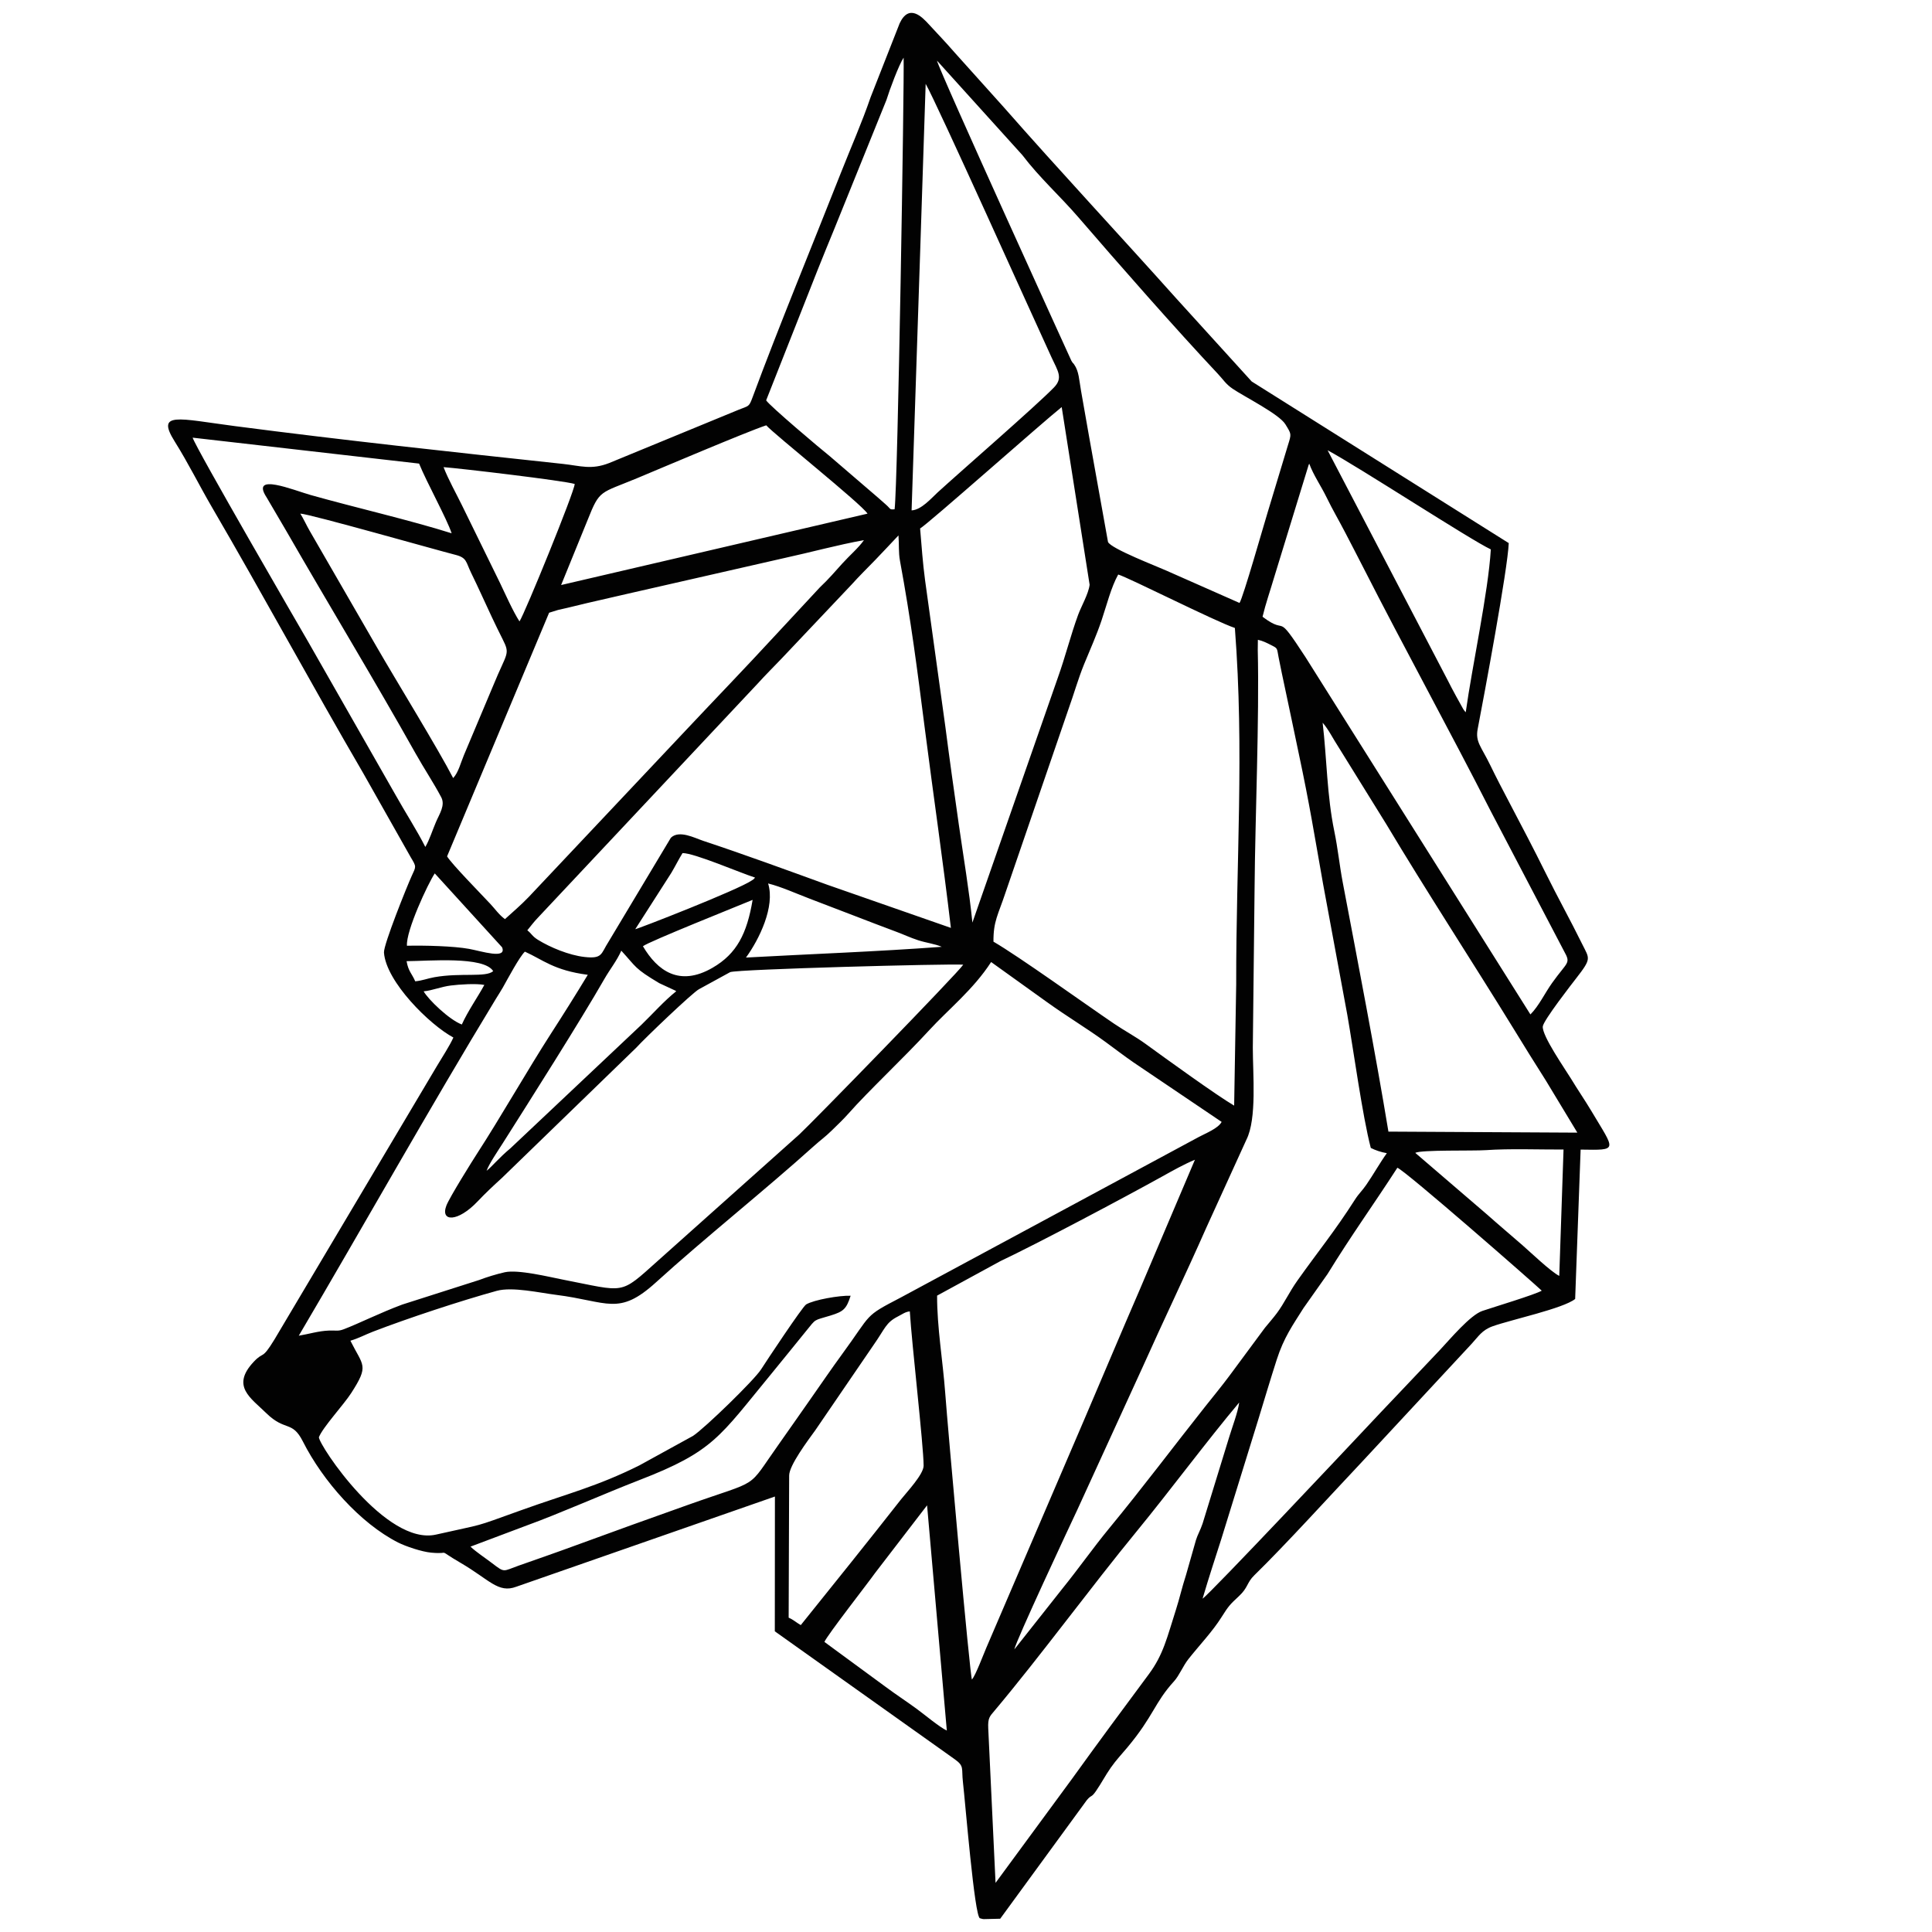 <svg width="150" height="150" viewBox="0 0 150 150" fill="none" xmlns="http://www.w3.org/2000/svg">
<g clip-path="url(#clip0_1_2)">
<path fill-rule="evenodd" clip-rule="evenodd" d="M64.008 127.479C64.18 127.013 67.496 122.766 67.934 122.136L71.978 116.873L73.511 134.361C72.932 134.089 71.77 133.112 71.176 132.678C70.353 132.076 69.546 131.553 68.756 130.964L64.008 127.479ZM62.172 126.172C61.811 125.969 61.62 125.763 61.231 125.596L61.27 114.557C61.27 113.776 62.71 111.858 63.304 111.038L67.814 104.439C68.738 103.123 68.761 102.7 69.712 102.21C70.08 102.02 70.292 101.849 70.638 101.816C70.784 104.276 71.702 112.202 71.71 113.791C71.713 114.463 70.399 115.849 69.956 116.411C68.631 118.088 67.392 119.672 66.075 121.308L62.172 126.172ZM77.294 146.186L76.727 134.191C76.689 133.386 76.841 133.262 77.201 132.835C80.728 128.645 84.694 123.226 88.276 118.863C90.802 115.785 93.751 111.81 96.21 108.891C96.111 109.641 95.675 110.779 95.438 111.561L93.371 118.283C93.196 118.806 92.984 119.147 92.854 119.569L92.081 122.284C91.758 123.278 91.588 124.08 91.298 124.984C90.612 127.118 90.336 128.447 89.191 129.989C87.15 132.737 85.241 135.315 83.234 138.104L77.294 146.186ZM93.368 124.119C93.857 122.457 94.329 121.036 94.821 119.492L97.695 110.205C98.151 108.711 98.633 107.094 99.126 105.561C99.68 103.842 100.356 102.906 101.2 101.564L103.07 98.915C104.924 95.896 106.617 93.565 108.491 90.664C109.123 90.893 119.186 99.706 119.701 100.208C119.175 100.515 115.995 101.474 115.092 101.779C114.143 102.101 112.57 103.988 111.795 104.811C109.747 106.988 107.745 109.065 105.703 111.247C105.391 111.581 93.89 123.806 93.368 124.119ZM75.463 130.402C75.309 130.182 73.596 110.992 73.383 108.11C73.205 105.7 72.748 103.04 72.756 100.592L77.679 97.909C80.523 96.567 87.251 92.999 90.224 91.347C91.042 90.892 91.914 90.399 92.774 90.042L88.503 100.095C87.004 103.556 85.621 106.851 84.173 110.233L76.573 127.943C76.343 128.477 75.767 130.023 75.463 130.402ZM78.754 128.059C78.841 127.473 83.044 118.489 83.649 117.207L88.678 106.22C90.305 102.582 92.029 99.006 93.66 95.312L96.777 88.473C97.589 86.847 97.27 83.42 97.268 81.348L97.407 68.814C97.448 63.636 97.781 55.732 97.652 50.465L97.661 49.674C98.049 49.755 98.362 49.919 98.68 50.08C99.228 50.357 99.125 50.3 99.272 51.042C99.433 51.853 99.603 52.677 99.783 53.506C100.161 55.246 100.474 56.812 100.838 58.519C101.694 62.541 102.019 64.665 102.727 68.65L104.603 78.783C105.086 81.527 105.782 86.662 106.428 89.125C106.771 89.301 107.227 89.457 107.673 89.533C107.128 90.293 106.632 91.185 106.081 91.984C105.731 92.493 105.517 92.639 105.189 93.153C103.637 95.585 102.318 97.184 100.732 99.422C100.085 100.335 99.719 101.17 99.134 101.955C98.835 102.356 98.52 102.703 98.206 103.093L95.459 106.806C94.843 107.636 94.215 108.392 93.585 109.187C91.079 112.351 88.71 115.512 86.128 118.645C84.851 120.195 83.742 121.788 82.457 123.374L78.754 128.059ZM121.392 89.25L121.061 99.059C120.441 98.764 118.817 97.215 118.212 96.686C117.245 95.841 116.415 95.15 115.447 94.288L109.881 89.508C110.326 89.26 114.346 89.367 115.363 89.297C117.226 89.168 119.488 89.257 121.392 89.25ZM36.529 120.08L40.885 118.441C43.347 117.553 46.989 115.939 49.633 114.916C55.414 112.68 55.849 111.563 59.864 106.69C60.774 105.585 61.674 104.459 62.585 103.341C63.405 102.336 63.128 102.554 64.48 102.138C65.479 101.831 65.714 101.638 66.042 100.601C65.181 100.568 63.181 100.919 62.589 101.276C62.303 101.449 59.444 105.759 59.095 106.311C58.564 107.151 54.713 110.885 53.81 111.48L49.643 113.771C46.355 115.414 43.998 115.982 40.475 117.249C36.502 118.679 37.845 118.238 33.853 119.145C29.968 120.028 24.762 112.214 24.759 111.585C25.065 110.807 26.674 109.078 27.267 108.159C28.676 105.972 28.197 106.082 27.205 104.093C27.87 103.894 28.341 103.628 28.962 103.388C31.68 102.341 35.782 100.989 38.566 100.221C39.772 99.888 41.892 100.371 43.168 100.531C47.215 101.04 48.018 102.21 50.935 99.556C54.682 96.149 59.419 92.381 63.202 88.97C63.704 88.517 64.065 88.276 64.582 87.767C65.022 87.335 65.453 86.933 65.866 86.466C67.45 84.672 70.123 82.186 72.153 79.975C73.622 78.375 75.577 76.821 76.951 74.692L81.31 77.819C82.867 78.938 84.394 79.846 85.841 80.904C86.622 81.475 87.234 81.951 88.005 82.484L94.848 87.105C94.579 87.609 93.607 87.99 93.089 88.267L69.923 100.745C67.032 102.249 67.733 101.925 65.394 105.119C64.563 106.254 63.719 107.496 62.94 108.604C62.144 109.734 61.326 110.92 60.491 112.095C57.885 115.76 59.198 114.781 53.373 116.853C50.467 117.886 47.585 118.92 44.641 120.002C43.165 120.546 41.735 121.038 40.262 121.558C39.026 121.995 39.214 122.135 38.208 121.367C37.662 120.95 36.97 120.5 36.529 120.08ZM37.779 90.901C37.953 90.383 38.694 89.298 39.019 88.785C41.169 85.393 45.049 79.277 46.918 76.017C47.366 75.236 47.89 74.597 48.237 73.811C49.437 75.119 49.235 75.167 51.182 76.331L52.422 76.906C52.44 76.917 52.477 76.94 52.502 76.961C51.552 77.718 50.683 78.712 49.806 79.557L39.639 89.145C38.73 89.902 38.18 90.593 37.779 90.901ZM35.856 79.542C34.865 79.17 33.239 77.588 32.892 76.967C33.554 76.906 34.257 76.606 35.006 76.514C35.675 76.431 36.963 76.344 37.604 76.469C37.084 77.427 36.328 78.491 35.856 79.542ZM23.198 103.703C28.228 95.173 33.376 85.981 38.506 77.541C38.704 77.214 38.857 76.995 39.043 76.666C39.424 75.988 40.332 74.281 40.753 73.886C42.145 74.51 42.995 75.34 45.636 75.684C44.683 77.257 43.772 78.707 42.768 80.263C41 83.005 38.831 86.805 37.059 89.534C36.716 90.062 34.899 92.963 34.656 93.603C34.169 94.886 35.552 94.886 37.064 93.295C37.71 92.615 38.289 92.075 38.97 91.454L49.397 81.344C50.035 80.636 53.796 77.04 54.272 76.8L56.693 75.475C57.307 75.247 73.545 74.816 74.787 74.896C74.384 75.532 62.955 87.257 62.054 88.081L51.078 97.885C48.066 100.58 48.621 100.303 43.693 99.347C42.65 99.144 40.225 98.546 39.19 98.777C38.572 98.915 37.754 99.165 37.205 99.378L31.24 101.283C29.552 101.907 27.853 102.76 26.702 103.198C26.238 103.375 26.129 103.284 25.527 103.306C24.731 103.334 23.968 103.578 23.198 103.703ZM31.567 74.625C33.268 74.618 37.571 74.219 38.292 75.399C37.714 75.908 35.811 75.504 33.731 75.869C33.187 75.965 32.802 76.135 32.238 76.189C31.983 75.588 31.704 75.424 31.567 74.625ZM33.755 67.811L38.984 73.551C39.364 74.505 37.364 73.843 36.423 73.671C35.215 73.451 32.962 73.396 31.596 73.427C31.507 72.286 33.23 68.592 33.755 67.811ZM49.917 73.466C50.337 73.116 57.405 70.297 58.433 69.866C57.995 72.474 57.214 74.044 55.321 75.138C52.74 76.631 51.039 75.365 49.917 73.466ZM59.636 68.592C60.641 68.84 61.848 69.388 62.882 69.781C64.018 70.212 65.067 70.613 66.243 71.068C67.413 71.521 68.493 71.933 69.612 72.351C70.172 72.56 70.679 72.803 71.285 73C71.908 73.202 72.595 73.282 73.116 73.51C68.141 73.88 62.927 74.071 57.918 74.344C58.941 72.936 60.195 70.386 59.636 68.592ZM49.321 72.142L52.113 67.782C52.417 67.279 52.704 66.692 52.992 66.234C53.899 66.222 57.496 67.781 58.622 68.135C58.492 68.285 58.577 68.215 58.377 68.353C57.305 69.094 49.493 72.135 49.321 72.142ZM95.819 85.84C94.457 85.044 90.591 82.245 88.935 81.042C88.163 80.481 87.311 80.031 86.491 79.475C84.143 77.881 79.178 74.305 77.132 73.11C77.118 71.517 77.499 71.019 78.055 69.337L82.938 55.109C83.385 53.874 83.697 52.728 84.172 51.562C84.642 50.41 85.126 49.355 85.532 48.145C85.925 46.974 86.266 45.592 86.817 44.606C87.547 44.805 94.374 48.259 95.875 48.755C96.617 58.388 95.962 66.905 95.978 76.438L95.819 85.84ZM40.941 72.228C41.178 71.94 41.469 71.55 41.763 71.249L58.835 53.064C59.41 52.429 60.06 51.779 60.663 51.151L66.127 45.376C66.689 44.748 67.367 44.081 67.96 43.469C68.571 42.84 69.141 42.216 69.758 41.569C69.81 42.251 69.754 42.888 69.872 43.531C70.733 48.193 71.208 51.925 71.818 56.686C72.469 61.761 73.217 66.863 73.827 72.041L64.229 68.691C61.108 67.558 57.775 66.336 54.602 65.284C53.94 65.065 52.727 64.416 52.085 65.045L47.246 73.12C46.647 74.049 46.798 74.459 45.381 74.299C44.176 74.163 42.717 73.555 41.766 72.967C41.315 72.689 41.272 72.483 40.941 72.228ZM102.69 56.111C103.162 56.649 103.501 57.368 103.926 58.011L107.634 63.993C110.707 69.137 114.357 74.733 117.539 79.911C118.353 81.235 119.145 82.523 120.017 83.888L122.465 87.938L107.797 87.858C106.795 81.786 105.421 74.674 104.255 68.536C103.991 67.149 103.879 65.91 103.598 64.551C103.018 61.742 103.021 58.952 102.69 56.111ZM98.024 47.881C98.267 46.863 98.62 45.858 98.909 44.875L101.606 36.086C101.615 36.068 101.633 36.029 101.651 36.003C101.981 36.903 102.561 37.719 103.008 38.641C103.468 39.589 103.938 40.373 104.438 41.34C104.918 42.268 105.381 43.15 105.849 44.07C108.996 50.256 112.58 56.767 115.743 62.981L121.425 73.833C121.984 74.835 121.709 74.626 120.504 76.317C119.938 77.11 119.479 78.103 118.821 78.76L101.357 51.019C98.962 47.345 100.044 49.381 98.099 47.941C98.083 47.929 98.049 47.901 98.024 47.881ZM71.437 41.03C72.071 40.665 80.872 32.848 82.43 31.605L84.598 45.401C84.513 46.108 83.946 47.079 83.707 47.732C83.138 49.279 82.72 50.968 82.129 52.619L75.497 71.628C75.252 69.174 74.792 66.469 74.443 64.023C74.082 61.495 73.725 58.964 73.396 56.412L71.823 45.054C71.635 43.645 71.563 42.486 71.437 41.03ZM39.205 71.36C38.771 71.055 38.426 70.561 38.083 70.193C37.348 69.406 35.055 67.068 34.711 66.488L42.633 47.572L43.326 47.357C43.607 47.293 43.727 47.266 44.064 47.189C44.664 47.05 45.065 46.942 45.627 46.812C46.64 46.578 47.696 46.337 48.667 46.113L60.857 43.335C62.912 42.889 65.053 42.298 67.075 41.937C66.669 42.525 65.961 43.126 65.402 43.745C64.8 44.412 64.355 44.941 63.648 45.61L60.163 49.361C57.818 51.905 55.599 54.197 53.213 56.737L41.056 69.635C40.424 70.294 39.839 70.781 39.205 71.36ZM23.316 39.876C24.034 39.898 33.989 42.732 35.359 43.077C36.257 43.303 36.168 43.633 36.565 44.449C36.86 45.055 37.134 45.632 37.395 46.204C37.917 47.347 38.462 48.517 39.02 49.62C39.634 50.836 39.352 50.644 38.309 53.19L36.014 58.64C35.781 59.192 35.59 59.981 35.184 60.41C34.019 58.148 30.766 52.863 29.25 50.231L24.048 41.222C23.784 40.766 23.58 40.298 23.316 39.876ZM45.628 40.359C46.571 37.986 46.561 38.334 49.487 37.117C50.974 36.498 57.97 33.521 59.491 33.021C60.059 33.678 66.897 39.141 67.354 39.88L43.565 45.422L45.628 40.359ZM40.333 48.247C39.826 47.461 39.244 46.146 38.83 45.281L35.858 39.213C35.428 38.333 34.803 37.22 34.438 36.269C35.74 36.365 43.764 37.315 44.62 37.575C44.604 38.17 40.742 47.64 40.333 48.247ZM103.075 34.959C105.475 36.245 114.179 41.924 115.747 42.655C115.55 45.986 114.293 51.734 113.799 55.3C113.715 55.21 113.704 55.2 113.604 55.05L113.048 54.048C112.816 53.612 112.583 53.193 112.381 52.779L103.075 34.959ZM33.022 65.756C32.355 64.44 31.482 63.1 30.701 61.704L23.944 49.858C23.342 48.822 15.192 34.768 14.957 33.98L32.538 35.993C33.122 37.438 34.697 40.28 35.065 41.405C31.856 40.39 27.566 39.404 24.123 38.434C22.808 38.064 19.402 36.643 20.702 38.621L22.232 41.231C25.507 46.926 29.078 52.814 32.25 58.47C32.929 59.68 33.664 60.776 34.256 61.895C34.589 62.526 34.116 63.191 33.844 63.832C33.549 64.525 33.352 65.189 33.022 65.756ZM71.868 6.511C72.697 7.922 80.431 25.14 81.639 27.743C82.144 28.829 82.547 29.343 81.828 30.084C80.444 31.51 74.677 36.515 72.799 38.23C72.317 38.67 71.532 39.593 70.776 39.626L71.453 19.194L71.868 6.511ZM62.148 24.335C63.007 22.129 63.886 19.925 64.806 17.697L68.823 7.763C69.058 6.991 69.788 5.032 70.157 4.476C70.215 6.318 69.707 37.586 69.457 39.541C69.028 39.574 69.179 39.526 68.795 39.188C68.557 38.977 68.45 38.89 68.174 38.64L64.427 35.421C63.745 34.883 59.745 31.503 59.484 31.082L62.148 24.335ZM96.236 46.813L90.531 44.291C89.892 43.997 86.252 42.601 86.025 42.077L84.551 33.865C84.342 32.664 84.147 31.541 83.933 30.352C83.781 29.505 83.774 28.836 83.4 28.302C83.224 28.049 83.406 28.37 83.18 28.005C83.178 28.002 72.903 5.475 72.748 4.707L79.375 12.041C80.724 13.816 82.286 15.202 83.723 16.868C86.874 20.524 91.309 25.574 94.551 29.021C94.995 29.493 95.162 29.816 95.709 30.187C96.605 30.797 99.316 32.148 99.799 32.945C100.266 33.716 100.281 33.656 99.99 34.583L98.402 39.839C98.116 40.765 96.514 46.404 96.236 46.813ZM97.182 29.618L91.346 23.193C86.942 18.27 82.256 13.247 77.933 8.326L74.081 4.038C73.404 3.255 72.834 2.673 72.11 1.884C71.59 1.316 70.579 0.256 69.849 1.81L67.589 7.562C66.928 9.502 66.061 11.457 65.295 13.399C63.121 18.917 60.447 25.398 58.436 30.828C58.146 31.611 58.155 31.487 57.352 31.811L47.29 35.953C45.894 36.497 45.073 36.166 43.697 36.017C35.17 35.099 26.732 34.191 18.24 33.083C13.843 32.509 12.085 31.918 13.565 34.278C14.633 35.982 15.466 37.683 16.458 39.384C20.486 46.289 24.183 53.14 28.212 60.049L31.897 66.57C32.346 67.314 32.306 67.262 31.961 68.017C31.614 68.775 29.767 73.358 29.811 73.96C29.979 76.228 33.355 79.561 35.2 80.553C34.91 81.202 34.327 82.085 33.918 82.774L21.307 104C20.297 105.653 20.5 104.872 19.69 105.739C17.927 107.625 19.464 108.532 20.677 109.72C22.15 111.16 22.677 110.258 23.516 111.916C25.073 114.998 27.969 118.27 30.913 119.763C31.49 120.055 32.743 120.48 33.474 120.547C35.162 120.703 33.747 120.167 35.777 121.35C37.991 122.64 38.679 123.723 40.082 123.194L60.164 116.19L60.156 126.654L74.117 136.583C74.892 137.132 74.637 137.282 74.762 138.364C74.949 139.972 75.662 148.823 76.082 148.934L76.268 148.985C76.302 148.991 76.337 148.995 76.374 149L77.656 148.97L84.38 139.762C84.745 139.323 84.716 139.6 85.089 139.061C85.525 138.429 85.811 137.856 86.244 137.239C86.679 136.62 87.046 136.249 87.519 135.682C89.584 133.211 89.615 132.222 91.154 130.531C91.553 130.094 91.848 129.344 92.271 128.808C93.113 127.742 94.136 126.675 94.837 125.558C95.375 124.703 95.49 124.574 96.18 123.935C96.925 123.244 96.781 122.891 97.388 122.3C99.784 119.965 103.393 115.987 105.875 113.357L114.27 104.319C114.778 103.771 115.055 103.27 115.889 102.971C117.306 102.465 121.382 101.589 122.295 100.851L122.719 89.255C125.682 89.299 125.405 89.368 123.566 86.279C123.054 85.419 122.5 84.622 121.972 83.748C121.532 83.021 119.708 80.414 119.782 79.691C119.83 79.226 122.061 76.357 122.358 75.976C123.594 74.39 123.408 74.45 122.847 73.311C121.896 71.38 120.962 69.72 119.996 67.765C119.106 65.966 118.128 64.099 117.141 62.223C116.671 61.329 116.187 60.404 115.701 59.403C114.996 57.95 114.534 57.603 114.728 56.594C115.209 54.088 117.066 44.167 117.138 42.166L97.182 29.618Z" fill="#020202"/>
</g>
<defs>
<clipPath id="clip0_1_2">
<rect width="112" height="148" fill="white" transform="translate(13 1)"/>
</clipPath>
</defs>
</svg>
